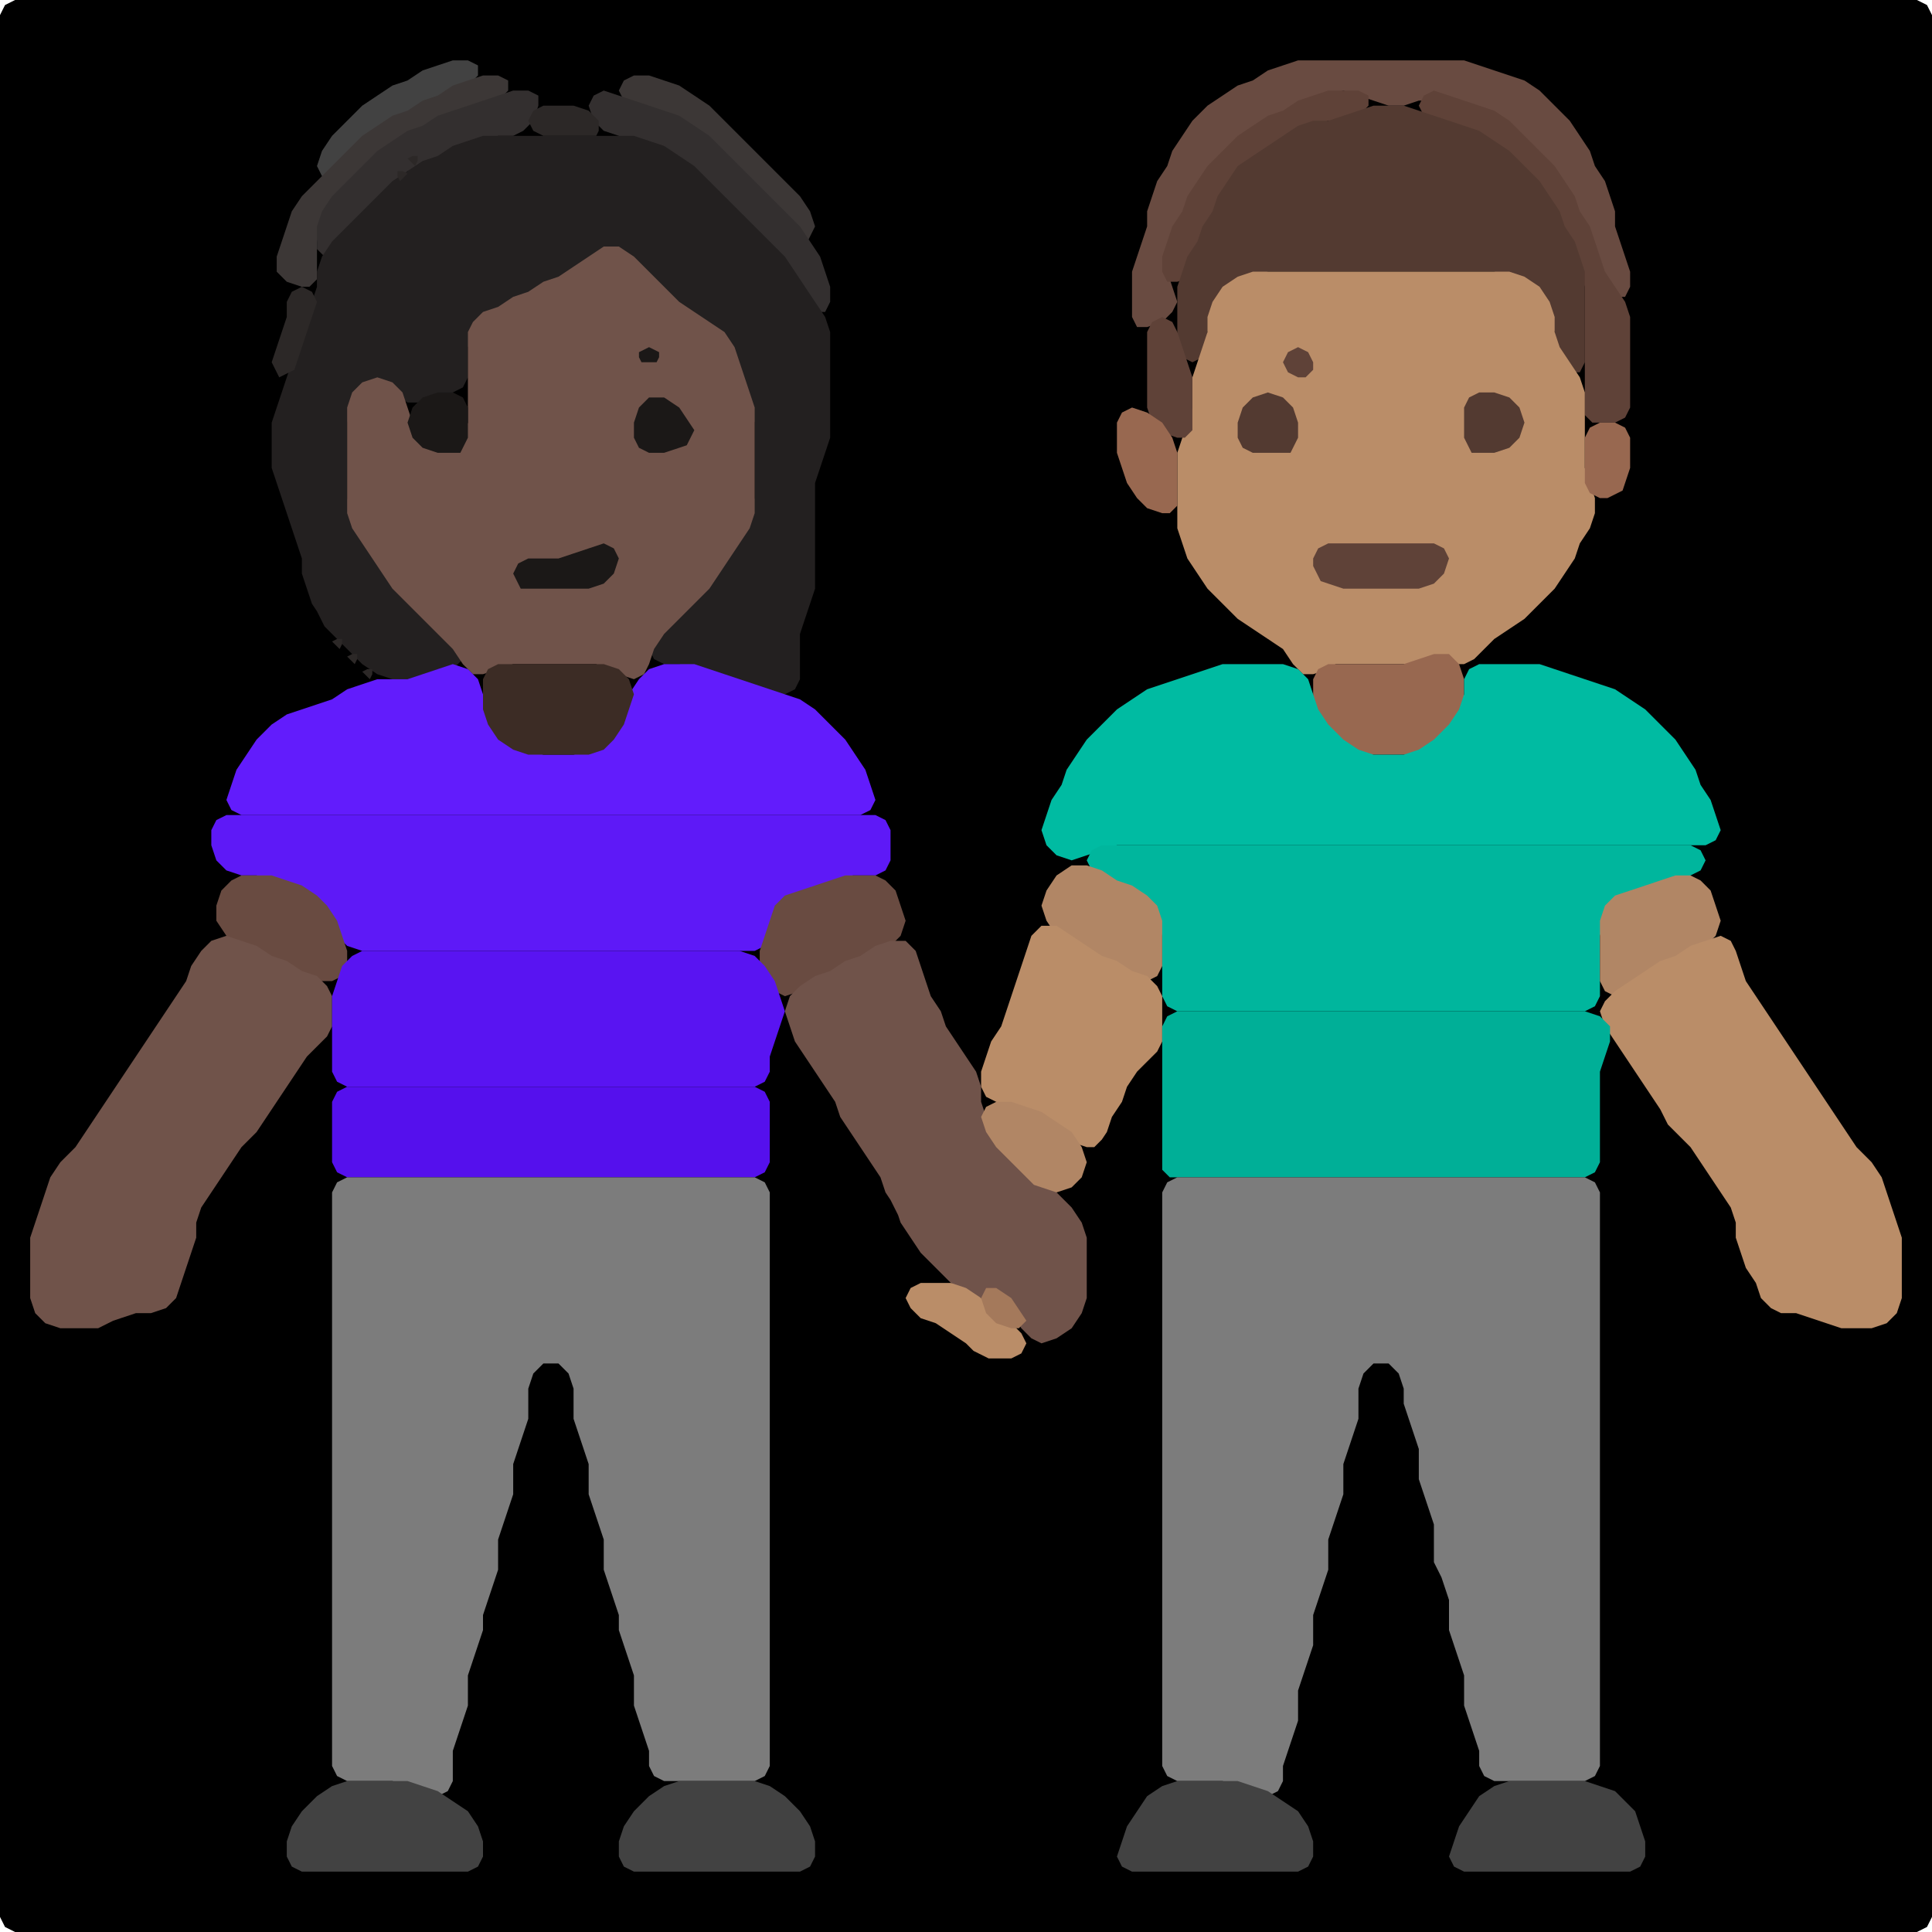 <?xml version="1.0" encoding="UTF-8" standalone="no"?>
<!DOCTYPE svg PUBLIC "-//W3C//DTD SVG 1.1//EN"
"http://www.w3.org/Graphics/SVG/1.1/DTD/svg11.dtd">
<svg width="128" height="128" xmlns="http://www.w3.org/2000/svg" version="1.1">
<path d="M 106.5 128.0 L 107.0 128.0 L 108.0 128.0 L 109.0 128.0 L 110.0 128.0 L 111.0 128.0 L 112.0 128.0 L 113.0 128.0 L 114.0 128.0 L 115.0 128.0 L 116.0 128.0 L 117.0 128.0 L 118.0 128.0 L 119.0 128.0 L 120.0 128.0 L 121.0 128.0 L 122.0 128.0 L 123.0 128.0 L 124.0 128.0 L 125.0 128.0 L 126.0 128.0 L 127.0 128.0 L 127.667 127.667 L 128.0 127.0 L 128.0 126.0 L 128.0 125.0 L 128.0 124.0 L 128.0 123.0 L 128.0 122.0 L 128.0 121.0 L 128.0 120.0 L 128.0 119.0 L 128.0 118.0 L 128.0 117.0 L 128.0 116.0 L 128.0 115.0 L 128.0 114.0 L 128.0 113.0 L 128.0 112.0 L 128.0 111.0 L 128.0 110.0 L 128.0 109.0 L 128.0 108.0 L 128.0 107.0 L 128.0 106.0 L 128.0 105.0 L 128.0 104.0 L 128.0 103.0 L 128.0 102.0 L 128.0 101.0 L 128.0 100.0 L 128.0 99.0 L 128.0 98.0 L 128.0 97.0 L 128.0 96.0 L 128.0 95.0 L 128.0 94.0 L 128.0 93.0 L 128.0 92.0 L 128.0 91.0 L 128.0 90.0 L 128.0 89.0 L 128.0 88.0 L 128.0 87.0 L 128.0 86.0 L 128.0 85.0 L 128.0 84.0 L 128.0 83.0 L 128.0 82.0 L 128.0 81.0 L 128.0 80.0 L 128.0 79.0 L 128.0 78.0 L 128.0 77.0 L 128.0 76.0 L 128.0 75.0 L 128.0 74.0 L 128.0 73.0 L 128.0 72.0 L 128.0 71.0 L 128.0 70.0 L 128.0 69.0 L 128.0 68.0 L 128.0 67.0 L 128.0 66.0 L 128.0 65.0 L 128.0 64.0 L 128.0 63.0 L 128.0 62.0 L 128.0 61.0 L 128.0 60.0 L 128.0 59.0 L 128.0 58.0 L 128.0 57.0 L 128.0 56.0 L 128.0 55.0 L 128.0 54.0 L 128.0 53.0 L 128.0 52.0 L 128.0 51.0 L 128.0 50.0 L 128.0 49.0 L 128.0 48.0 L 128.0 47.0 L 128.0 46.0 L 128.0 45.0 L 128.0 44.0 L 128.0 43.0 L 128.0 42.0 L 128.0 41.0 L 128.0 40.0 L 128.0 39.0 L 128.0 38.0 L 128.0 37.0 L 128.0 36.0 L 128.0 35.0 L 128.0 34.0 L 128.0 33.0 L 128.0 32.0 L 128.0 31.0 L 128.0 30.0 L 128.0 29.0 L 128.0 28.0 L 128.0 27.0 L 128.0 26.0 L 128.0 25.0 L 128.0 24.0 L 128.0 23.0 L 128.0 22.0 L 128.0 21.0 L 128.0 20.0 L 128.0 19.0 L 128.0 18.0 L 128.0 17.0 L 128.0 16.0 L 128.0 15.0 L 128.0 14.0 L 128.0 13.0 L 128.0 12.0 L 128.0 11.0 L 128.0 10.0 L 128.0 9.0 L 128.0 8.0 L 128.0 7.0 L 128.0 6.0 L 128.0 5.0 L 128.0 4.0 L 128.0 3.0 L 128.0 2.0 L 128.0 1.0 L 127.667 0.333 L 127.0 0.0 L 126.0 0.0 L 125.0 0.0 L 124.0 0.0 L 123.0 0.0 L 122.0 0.0 L 121.0 0.0 L 120.0 0.0 L 119.0 0.0 L 118.0 0.0 L 117.0 0.0 L 116.0 0.0 L 115.0 0.0 L 114.0 0.0 L 113.0 0.0 L 112.0 0.0 L 111.0 0.0 L 110.0 0.0 L 109.0 0.0 L 108.0 0.0 L 107.0 0.0 L 106.0 0.0 L 105.0 0.0 L 104.0 0.0 L 103.0 0.0 L 102.0 0.0 L 101.0 0.0 L 100.0 0.0 L 99.0 0.0 L 98.0 0.0 L 97.0 0.0 L 96.0 0.0 L 95.0 0.0 L 94.0 0.0 L 93.0 0.0 L 92.0 0.0 L 91.0 0.0 L 90.0 0.0 L 89.0 0.0 L 88.0 0.0 L 87.0 0.0 L 86.0 0.0 L 85.0 0.0 L 84.0 0.0 L 83.0 0.0 L 82.0 0.0 L 81.0 0.0 L 80.0 0.0 L 79.0 0.0 L 78.0 0.0 L 77.0 0.0 L 76.0 0.0 L 75.0 0.0 L 74.0 0.0 L 73.0 0.0 L 72.0 0.0 L 71.0 0.0 L 70.0 0.0 L 69.0 0.0 L 68.0 0.0 L 67.0 0.0 L 66.0 0.0 L 65.0 0.0 L 64.0 0.0 L 63.0 0.0 L 62.0 0.0 L 61.0 0.0 L 60.0 0.0 L 59.0 0.0 L 58.0 0.0 L 57.0 0.0 L 56.0 0.0 L 55.0 0.0 L 54.0 0.0 L 53.0 0.0 L 52.0 0.0 L 51.0 0.0 L 50.0 0.0 L 49.0 0.0 L 48.0 0.0 L 47.0 0.0 L 46.0 0.0 L 45.0 0.0 L 44.0 0.0 L 43.0 0.0 L 42.0 0.0 L 41.0 0.0 L 40.0 0.0 L 39.0 0.0 L 38.0 0.0 L 37.0 0.0 L 36.0 0.0 L 35.0 0.0 L 34.0 0.0 L 33.0 0.0 L 32.0 0.0 L 31.0 0.0 L 30.0 0.0 L 29.0 0.0 L 28.0 0.0 L 27.0 0.0 L 26.0 0.0 L 25.0 0.0 L 24.0 0.0 L 23.0 0.0 L 22.0 0.0 L 21.0 0.0 L 20.0 0.0 L 19.0 0.0 L 18.0 0.0 L 17.0 0.0 L 16.0 0.0 L 15.0 0.0 L 14.0 0.0 L 13.0 0.0 L 12.0 0.0 L 11.0 0.0 L 10.0 0.0 L 9.0 0.0 L 8.0 0.0 L 7.0 0.0 L 6.0 0.0 L 5.0 0.0 L 4.0 0.0 L 3.0 0.0 L 2.0 0.0 L 1.0 0.0 L 0.333 0.333 L 0.0 1.0 L 0.0 2.0 L 0.0 3.0 L 0.0 4.0 L 0.0 5.0 L 0.0 6.0 L 0.0 7.0 L 0.0 8.0 L 0.0 9.0 L 0.0 10.0 L 0.0 11.0 L 0.0 12.0 L 0.0 13.0 L 0.0 14.0 L 0.0 15.0 L 0.0 16.0 L 0.0 17.0 L 0.0 18.0 L 0.0 19.0 L 0.0 20.0 L 0.0 21.0 L 0.0 22.0 L 0.0 23.0 L 0.0 24.0 L 0.0 25.0 L 0.0 26.0 L 0.0 27.0 L 0.0 28.0 L 0.0 29.0 L 0.0 30.0 L 0.0 31.0 L 0.0 32.0 L 0.0 33.0 L 0.0 34.0 L 0.0 35.0 L 0.0 36.0 L 0.0 37.0 L 0.0 38.0 L 0.0 39.0 L 0.0 40.0 L 0.0 41.0 L 0.0 42.0 L 0.0 43.0 L 0.0 44.0 L 0.0 45.0 L 0.0 46.0 L 0.0 47.0 L 0.0 48.0 L 0.0 49.0 L 0.0 50.0 L 0.0 51.0 L 0.0 52.0 L 0.0 53.0 L 0.0 54.0 L 0.0 55.0 L 0.0 56.0 L 0.0 57.0 L 0.0 58.0 L 0.0 59.0 L 0.0 60.0 L 0.0 61.0 L 0.0 62.0 L 0.0 63.0 L 0.0 64.0 L 0.0 65.0 L 0.0 66.0 L 0.0 67.0 L 0.0 68.0 L 0.0 69.0 L 0.0 70.0 L 0.0 71.0 L 0.0 72.0 L 0.0 73.0 L 0.0 74.0 L 0.0 75.0 L 0.0 76.0 L 0.0 77.0 L 0.0 78.0 L 0.0 79.0 L 0.0 80.0 L 0.0 81.0 L 0.0 82.0 L 0.0 83.0 L 0.0 84.0 L 0.0 85.0 L 0.0 86.0 L 0.0 87.0 L 0.0 88.0 L 0.0 89.0 L 0.0 90.0 L 0.0 91.0 L 0.0 92.0 L 0.0 93.0 L 0.0 94.0 L 0.0 95.0 L 0.0 96.0 L 0.0 97.0 L 0.0 98.0 L 0.0 99.0 L 0.0 100.0 L 0.0 101.0 L 0.0 102.0 L 0.0 103.0 L 0.0 104.0 L 0.0 105.0 L 0.0 106.0 L 0.0 107.0 L 0.0 108.0 L 0.0 109.0 L 0.0 110.0 L 0.0 111.0 L 0.0 112.0 L 0.0 113.0 L 0.0 114.0 L 0.0 115.0 L 0.0 116.0 L 0.0 117.0 L 0.0 118.0 L 0.0 119.0 L 0.0 120.0 L 0.0 121.0 L 0.0 122.0 L 0.0 123.0 L 0.0 124.0 L 0.0 125.0 L 0.0 126.0 L 0.0 127.0 L 0.333 127.667 L 1.0 128.0 L 2.0 128.0 L 3.0 128.0 L 4.0 128.0 L 5.0 128.0 L 6.0 128.0 L 7.0 128.0 L 8.0 128.0 L 9.0 128.0 L 10.0 128.0 L 11.0 128.0 L 12.0 128.0 L 13.0 128.0 L 14.0 128.0 L 15.0 128.0 L 16.0 128.0 L 17.0 128.0 L 18.0 128.0 L 19.0 128.0 L 20.0 128.0 L 21.0 128.0 L 22.0 128.0 L 23.0 128.0 L 24.0 128.0 L 25.0 128.0 L 26.0 128.0 L 27.0 128.0 L 28.0 128.0 L 29.0 128.0 L 30.0 128.0 L 31.0 128.0 L 32.0 128.0 L 33.0 128.0 L 34.0 128.0 L 35.0 128.0 L 36.0 128.0 L 37.0 128.0 L 38.0 128.0 L 39.0 128.0 L 40.0 128.0 L 41.0 128.0 L 42.0 128.0 L 43.0 128.0 L 44.0 128.0 L 45.0 128.0 L 46.0 128.0 L 47.0 128.0 L 48.0 128.0 L 49.0 128.0 L 50.0 128.0 L 51.0 128.0 L 52.0 128.0 L 53.0 128.0 L 54.0 128.0 L 55.0 128.0 L 56.0 128.0 L 57.0 128.0 L 58.0 128.0 L 59.0 128.0 L 60.0 128.0 L 61.0 128.0 L 62.0 128.0 L 63.0 128.0 L 64.0 128.0 L 65.0 128.0 L 66.0 128.0 L 67.0 128.0 L 68.0 128.0 L 69.0 128.0 L 70.0 128.0 L 71.0 128.0 L 72.0 128.0 L 73.0 128.0 L 74.0 128.0 L 75.0 128.0 L 76.0 128.0 L 77.0 128.0 L 78.0 128.0 L 79.0 128.0 L 80.0 128.0 L 81.0 128.0 L 82.0 128.0 L 83.0 128.0 L 84.0 128.0 L 85.0 128.0 L 86.0 128.0 L 87.0 128.0 L 88.0 128.0 L 89.0 128.0 L 90.0 128.0 L 91.0 128.0 L 92.0 128.0 L 93.0 128.0 L 94.0 128.0 L 95.0 128.0 L 96.0 128.0 L 97.0 128.0 L 98.0 128.0 L 99.0 128.0 L 100.0 128.0 L 101.0 128.0 L 102.0 128.0 L 103.0 128.0 L 104.0 128.0 L 105.0 128.0 L 105.5 128.0 Z" stroke="none" fill="rgb(0,0,0)" />
<path d="M 26.5 8.0 L 27.0 7.667 L 28.0 7.333 L 29.0 6.667 L 30.0 6.333 L 31.0 5.667 L 31.667 5.0 L 31.667 4.333 L 31.0 4.0 L 30.0 4.0 L 29.0 4.333 L 28.0 4.667 L 27.0 5.333 L 26.0 5.667 L 25.0 6.333 L 24.0 7.0 L 23.0 8.0 L 22.0 9.0 L 21.333 10.0 L 21.0 11.0 L 21.333 11.667 L 22.0 11.667 L 23.0 11.0 L 24.0 10.0 L 25.0 9.0 L 25.5 8.5 Z" stroke="none" fill="rgb(66,66,66)" />
<path d="M 82.5 9.5 L 83.0 9.0 L 84.0 8.333 L 85.0 7.667 L 86.0 7.333 L 87.0 6.667 L 88.0 6.333 L 89.0 6.0 L 90.0 6.333 L 91.0 6.667 L 92.0 7.0 L 93.0 7.0 L 94.0 6.667 L 95.0 6.667 L 96.0 6.667 L 97.0 7.0 L 98.0 7.333 L 99.0 8.0 L 100.0 9.0 L 101.0 10.0 L 102.0 11.0 L 103.0 12.0 L 103.667 13.0 L 104.333 14.0 L 104.667 15.0 L 105.333 16.0 L 105.667 17.0 L 106.0 18.0 L 106.333 19.0 L 107.0 19.667 L 107.667 19.667 L 108.0 19.0 L 108.0 18.0 L 107.667 17.0 L 107.333 16.0 L 107.0 15.0 L 107.0 14.0 L 106.667 13.0 L 106.333 12.0 L 105.667 11.0 L 105.333 10.0 L 104.667 9.0 L 104.0 8.0 L 103.0 7.0 L 102.0 6.0 L 101.0 5.333 L 100.0 5.0 L 99.0 4.667 L 98.0 4.333 L 97.0 4.0 L 96.0 4.0 L 95.0 4.0 L 94.0 4.0 L 93.0 4.0 L 92.0 4.0 L 91.0 4.0 L 90.0 4.0 L 89.0 4.0 L 88.0 4.0 L 87.0 4.0 L 86.0 4.0 L 85.0 4.333 L 84.0 4.667 L 83.0 5.333 L 82.0 5.667 L 81.0 6.333 L 80.0 7.0 L 79.0 8.0 L 78.333 9.0 L 77.667 10.0 L 77.333 11.0 L 76.667 12.0 L 76.333 13.0 L 76.0 14.0 L 76.0 15.0 L 75.667 16.0 L 75.333 17.0 L 75.0 18.0 L 75.0 19.0 L 75.0 20.0 L 75.0 21.0 L 75.333 21.667 L 76.0 21.667 L 77.0 21.333 L 77.667 20.667 L 78.0 20.0 L 77.667 19.0 L 77.333 18.0 L 77.333 17.0 L 77.667 16.0 L 78.333 15.0 L 78.667 14.0 L 79.333 13.0 L 80.0 12.0 L 81.0 11.0 L 81.5 10.5 Z" stroke="none" fill="rgb(105,75,65)" />
<path d="M 21.0 18.5 L 21.0 18.0 L 21.0 17.0 L 21.0 16.0 L 21.333 15.0 L 22.0 14.0 L 23.0 13.0 L 24.0 12.0 L 25.0 11.0 L 26.0 10.0 L 27.0 9.333 L 28.0 8.667 L 29.0 8.333 L 30.0 7.667 L 31.0 7.333 L 32.0 7.0 L 33.0 6.667 L 33.667 6.0 L 33.667 5.333 L 33.0 5.0 L 32.0 5.0 L 31.0 5.333 L 30.0 5.667 L 29.0 6.333 L 28.0 6.667 L 27.0 7.333 L 26.0 7.667 L 25.0 8.333 L 24.0 9.0 L 23.0 10.0 L 22.0 11.0 L 21.0 12.0 L 20.0 13.0 L 19.333 14.0 L 19.0 15.0 L 18.667 16.0 L 18.333 17.0 L 18.333 18.0 L 19.0 18.667 L 20.0 19.0 L 20.5 19.0 Z" stroke="none" fill="rgb(60,55,54)" />
<path d="M 53.5 16.0 L 53.667 15.667 L 54.0 15.0 L 53.667 14.0 L 53.0 13.0 L 52.0 12.0 L 51.0 11.0 L 50.0 10.0 L 49.0 9.0 L 48.0 8.0 L 47.0 7.0 L 46.0 6.333 L 45.0 5.667 L 44.0 5.333 L 43.0 5.0 L 42.0 5.0 L 41.333 5.333 L 41.0 6.0 L 41.333 6.667 L 42.0 7.0 L 43.0 7.333 L 44.0 7.667 L 45.0 8.333 L 46.0 9.0 L 47.0 10.0 L 48.0 11.0 L 49.0 12.0 L 50.0 13.0 L 51.0 14.0 L 52.0 15.0 L 52.5 15.5 Z" stroke="none" fill="rgb(60,55,54)" />
<path d="M 21.5 17.0 L 22.0 16.667 L 23.0 16.0 L 24.0 15.0 L 25.0 14.0 L 25.667 13.0 L 26.333 12.0 L 27.0 11.333 L 28.0 11.0 L 29.0 10.667 L 30.0 10.333 L 31.0 9.667 L 32.0 9.333 L 33.0 9.0 L 34.0 9.0 L 34.667 8.667 L 35.333 8.0 L 35.667 7.0 L 35.667 6.333 L 35.0 6.0 L 34.0 6.0 L 33.0 6.333 L 32.0 6.667 L 31.0 7.0 L 30.0 7.333 L 29.0 7.667 L 28.0 8.333 L 27.0 8.667 L 26.0 9.333 L 25.0 10.0 L 24.0 11.0 L 23.0 12.0 L 22.0 13.0 L 21.333 14.0 L 21.0 15.0 L 21.0 16.0 L 21.0 16.5 Z" stroke="none" fill="rgb(51,47,47)" />
<path d="M 46.5 12.5 L 47.0 13.0 L 48.0 14.0 L 49.0 15.0 L 50.0 16.0 L 51.0 17.0 L 52.0 18.0 L 52.667 19.0 L 53.333 20.0 L 54.0 20.667 L 54.667 20.667 L 55.0 20.0 L 55.0 19.0 L 54.667 18.0 L 54.333 17.0 L 53.667 16.0 L 53.0 15.0 L 52.0 14.0 L 51.0 13.0 L 50.0 12.0 L 49.0 11.0 L 48.0 10.0 L 47.0 9.0 L 46.0 8.333 L 45.0 7.667 L 44.0 7.333 L 43.0 7.0 L 42.0 6.667 L 41.0 6.333 L 40.0 6.0 L 39.333 6.333 L 39.0 7.0 L 39.333 8.0 L 40.0 8.667 L 41.0 9.0 L 42.0 9.333 L 43.0 9.667 L 44.0 10.333 L 45.0 11.0 L 45.5 11.5 Z" stroke="none" fill="rgb(51,47,47)" />
<path d="M 79.0 17.5 L 79.333 17.0 L 79.667 16.0 L 80.333 15.0 L 80.667 14.0 L 81.333 13.0 L 82.0 12.0 L 83.0 11.0 L 84.0 10.333 L 85.0 9.667 L 86.0 9.0 L 87.0 8.333 L 88.0 8.0 L 89.0 8.0 L 90.0 7.667 L 90.667 7.0 L 90.667 6.333 L 90.0 6.0 L 89.0 6.0 L 88.0 6.0 L 87.0 6.333 L 86.0 6.667 L 85.0 7.333 L 84.0 7.667 L 83.0 8.333 L 82.0 9.0 L 81.0 10.0 L 80.0 11.0 L 79.333 12.0 L 78.667 13.0 L 78.333 14.0 L 77.667 15.0 L 77.333 16.0 L 77.0 17.0 L 77.0 18.0 L 77.333 18.667 L 78.0 18.667 L 78.5 18.5 Z" stroke="none" fill="rgb(95,66,56)" />
<path d="M 105.5 28.0 L 106.0 28.0 L 107.0 28.0 L 107.667 27.667 L 108.0 27.0 L 108.0 26.0 L 108.0 25.0 L 108.0 24.0 L 108.0 23.0 L 108.0 22.0 L 108.0 21.0 L 107.667 20.0 L 107.0 19.0 L 106.333 18.0 L 106.0 17.0 L 105.667 16.0 L 105.333 15.0 L 104.667 14.0 L 104.333 13.0 L 103.667 12.0 L 103.0 11.0 L 102.0 10.0 L 101.0 9.0 L 100.0 8.0 L 99.0 7.333 L 98.0 7.0 L 97.0 6.667 L 96.0 6.333 L 95.0 6.0 L 94.333 6.333 L 94.0 7.0 L 94.333 7.667 L 95.0 8.0 L 96.0 8.333 L 97.0 8.667 L 98.0 9.333 L 99.0 10.0 L 100.0 11.0 L 101.0 12.0 L 102.0 13.0 L 102.667 14.0 L 103.333 15.0 L 103.667 16.0 L 104.333 17.0 L 104.667 18.0 L 105.0 19.0 L 105.0 20.0 L 105.0 21.0 L 105.0 22.0 L 105.0 23.0 L 105.0 24.0 L 105.0 25.0 L 105.0 26.0 L 105.0 27.0 L 105.0 27.5 Z" stroke="none" fill="rgb(95,66,56)" />
<path d="M 39.5 9.0 L 39.667 8.667 L 39.667 8.0 L 39.0 7.333 L 38.0 7.0 L 37.0 7.0 L 36.0 7.0 L 35.333 7.333 L 35.0 8.0 L 35.333 8.667 L 36.0 9.0 L 37.0 9.0 L 38.0 9.0 L 38.5 9.0 Z" stroke="none" fill="rgb(44,40,39)" />
<path d="M 88.5 18.0 L 89.0 18.0 L 90.0 18.0 L 91.0 18.0 L 92.0 18.0 L 93.0 18.0 L 94.0 18.0 L 95.0 18.0 L 96.0 18.0 L 97.0 18.0 L 98.0 18.0 L 99.0 18.0 L 100.0 18.333 L 101.0 19.0 L 102.0 20.0 L 102.667 21.0 L 103.0 22.0 L 103.0 23.0 L 103.333 24.0 L 104.0 24.667 L 104.667 24.667 L 105.0 24.0 L 105.0 23.0 L 105.0 22.0 L 105.0 21.0 L 105.0 20.0 L 105.0 19.0 L 105.0 18.0 L 104.667 17.0 L 104.333 16.0 L 103.667 15.0 L 103.333 14.0 L 102.667 13.0 L 102.0 12.0 L 101.0 11.0 L 100.0 10.0 L 99.0 9.333 L 98.0 8.667 L 97.0 8.333 L 96.0 8.0 L 95.0 7.667 L 94.0 7.333 L 93.0 7.0 L 92.0 7.0 L 91.0 7.0 L 90.0 7.333 L 89.0 7.667 L 88.0 8.0 L 87.0 8.0 L 86.0 8.333 L 85.0 9.0 L 84.0 9.667 L 83.0 10.333 L 82.0 11.0 L 81.333 12.0 L 80.667 13.0 L 80.333 14.0 L 79.667 15.0 L 79.333 16.0 L 78.667 17.0 L 78.333 18.0 L 78.0 19.0 L 78.0 20.0 L 78.0 21.0 L 78.0 22.0 L 78.0 23.0 L 78.333 23.667 L 79.0 24.0 L 79.667 23.667 L 80.0 23.0 L 80.0 22.0 L 80.333 21.0 L 81.0 20.0 L 82.0 19.0 L 83.0 18.333 L 84.0 18.0 L 85.0 18.0 L 86.0 18.0 L 87.0 18.0 L 87.5 18.0 Z" stroke="none" fill="rgb(83,58,49)" />
<path d="M 21.5 41.5 L 22.0 42.0 L 23.0 43.0 L 24.0 44.0 L 25.0 44.667 L 26.0 45.0 L 27.0 45.0 L 28.0 45.0 L 29.0 44.667 L 30.0 44.333 L 30.667 43.667 L 30.667 43.0 L 30.0 42.0 L 29.0 41.0 L 28.0 40.0 L 27.0 39.0 L 26.0 38.0 L 25.333 37.0 L 24.667 36.0 L 24.0 35.0 L 23.333 34.0 L 23.0 33.0 L 23.0 32.0 L 23.0 31.0 L 23.0 30.0 L 23.0 29.0 L 23.0 28.0 L 23.333 27.0 L 24.0 26.0 L 25.0 25.667 L 26.0 26.0 L 27.0 26.667 L 28.0 26.667 L 29.0 26.333 L 30.0 26.0 L 30.667 25.667 L 31.0 25.0 L 31.0 24.0 L 31.0 23.0 L 31.333 22.0 L 32.0 21.333 L 33.0 20.667 L 34.0 20.333 L 35.0 19.667 L 36.0 19.333 L 37.0 18.667 L 38.0 18.333 L 39.0 17.667 L 40.0 17.333 L 41.0 17.333 L 42.0 18.0 L 43.0 19.0 L 44.0 20.0 L 45.0 20.667 L 46.0 21.333 L 47.0 22.0 L 48.0 23.0 L 48.667 24.0 L 49.0 25.0 L 49.333 26.0 L 49.667 27.0 L 50.0 28.0 L 50.0 29.0 L 50.0 30.0 L 50.0 31.0 L 50.0 32.0 L 50.0 33.0 L 49.667 34.0 L 49.0 35.0 L 48.333 36.0 L 47.667 37.0 L 47.0 38.0 L 46.0 39.0 L 45.0 40.0 L 44.0 41.0 L 43.333 42.0 L 43.0 43.0 L 43.333 43.667 L 44.0 44.0 L 45.0 44.0 L 46.0 44.333 L 47.0 44.667 L 48.0 45.0 L 49.0 45.333 L 50.0 45.667 L 51.0 46.0 L 52.0 46.0 L 52.667 45.667 L 53.0 45.0 L 53.0 44.0 L 53.0 43.0 L 53.0 42.0 L 53.333 41.0 L 53.667 40.0 L 54.0 39.0 L 54.0 38.0 L 54.0 37.0 L 54.0 36.0 L 54.0 35.0 L 54.0 34.0 L 54.0 33.0 L 54.0 32.0 L 54.333 31.0 L 54.667 30.0 L 55.0 29.0 L 55.0 28.0 L 55.0 27.0 L 55.0 26.0 L 55.0 25.0 L 55.0 24.0 L 55.0 23.0 L 55.0 22.0 L 54.667 21.0 L 54.0 20.0 L 53.333 19.0 L 52.667 18.0 L 52.0 17.0 L 51.0 16.0 L 50.0 15.0 L 49.0 14.0 L 48.0 13.0 L 47.0 12.0 L 46.0 11.0 L 45.0 10.333 L 44.0 9.667 L 43.0 9.333 L 42.0 9.0 L 41.0 9.0 L 40.0 9.0 L 39.0 9.0 L 38.0 9.0 L 37.0 9.0 L 36.0 9.0 L 35.0 9.0 L 34.0 9.0 L 33.0 9.0 L 32.0 9.0 L 31.0 9.333 L 30.0 9.667 L 29.0 10.333 L 28.0 10.667 L 27.0 11.333 L 26.0 12.0 L 25.0 13.0 L 24.0 14.0 L 23.0 15.0 L 22.0 16.0 L 21.333 17.0 L 21.0 18.0 L 21.0 19.0 L 20.667 20.0 L 20.333 21.0 L 20.0 22.0 L 19.667 23.0 L 19.333 24.0 L 19.0 25.0 L 18.667 26.0 L 18.333 27.0 L 18.0 28.0 L 18.0 29.0 L 18.0 30.0 L 18.0 31.0 L 18.333 32.0 L 18.667 33.0 L 19.0 34.0 L 19.333 35.0 L 19.667 36.0 L 20.0 37.0 L 20.0 38.0 L 20.333 39.0 L 20.667 40.0 L 21.0 40.5 Z" stroke="none" fill="rgb(35,32,32)" />
<path d="M 27.5 11.0 L 27.667 10.667 L 27.667 10.333 L 27.333 10.333 L 27.0 10.5 Z" stroke="none" fill="rgb(44,40,39)" />
<path d="M 27.0 11.5 L 26.667 11.333 L 26.333 11.333 L 26.333 11.667 L 26.5 12.0 Z" stroke="none" fill="rgb(44,40,39)" />
<path d="M 39.5 44.0 L 40.0 44.333 L 41.0 44.667 L 42.0 45.0 L 42.667 44.667 L 43.0 44.0 L 43.333 43.0 L 44.0 42.0 L 45.0 41.0 L 46.0 40.0 L 47.0 39.0 L 47.667 38.0 L 48.333 37.0 L 49.0 36.0 L 49.667 35.0 L 50.0 34.0 L 50.0 33.0 L 50.0 32.0 L 50.0 31.0 L 50.0 30.0 L 50.0 29.0 L 50.0 28.0 L 50.0 27.0 L 49.667 26.0 L 49.333 25.0 L 49.0 24.0 L 48.667 23.0 L 48.0 22.0 L 47.0 21.333 L 46.0 20.667 L 45.0 20.0 L 44.0 19.0 L 43.0 18.0 L 42.0 17.0 L 41.0 16.333 L 40.0 16.333 L 39.0 17.0 L 38.0 17.667 L 37.0 18.333 L 36.0 18.667 L 35.0 19.333 L 34.0 19.667 L 33.0 20.333 L 32.0 20.667 L 31.333 21.333 L 31.0 22.0 L 31.0 23.0 L 31.0 24.0 L 31.0 25.0 L 31.0 26.0 L 31.0 27.0 L 31.0 28.0 L 30.667 29.0 L 30.0 29.667 L 29.0 29.667 L 28.0 29.0 L 27.333 28.0 L 27.0 27.0 L 26.667 26.0 L 26.0 25.333 L 25.0 25.0 L 24.0 25.333 L 23.333 26.0 L 23.0 27.0 L 23.0 28.0 L 23.0 29.0 L 23.0 30.0 L 23.0 31.0 L 23.0 32.0 L 23.0 33.0 L 23.0 34.0 L 23.333 35.0 L 24.0 36.0 L 24.667 37.0 L 25.333 38.0 L 26.0 39.0 L 27.0 40.0 L 28.0 41.0 L 29.0 42.0 L 30.0 43.0 L 30.667 44.0 L 31.333 44.667 L 32.0 44.667 L 33.0 44.333 L 34.0 44.0 L 35.0 44.0 L 36.0 44.0 L 37.0 44.0 L 38.0 44.0 L 38.5 44.0 Z" stroke="none" fill="rgb(112,83,74)" />
<path d="M 88.5 44.0 L 89.0 44.0 L 90.0 44.0 L 91.0 44.0 L 92.0 44.0 L 93.0 44.0 L 94.0 44.0 L 95.0 44.0 L 96.0 44.0 L 97.0 44.0 L 97.667 43.667 L 98.333 43.0 L 99.0 42.333 L 100.0 41.667 L 101.0 41.0 L 102.0 40.0 L 103.0 39.0 L 103.667 38.0 L 104.333 37.0 L 104.667 36.0 L 105.333 35.0 L 105.667 34.0 L 105.667 33.0 L 105.333 32.0 L 105.0 31.0 L 105.0 30.0 L 105.0 29.0 L 105.0 28.0 L 105.0 27.0 L 105.0 26.0 L 104.667 25.0 L 104.0 24.0 L 103.333 23.0 L 103.0 22.0 L 103.0 21.0 L 102.667 20.0 L 102.0 19.0 L 101.0 18.333 L 100.0 18.0 L 99.0 18.0 L 98.0 18.0 L 97.0 18.0 L 96.0 18.0 L 95.0 18.0 L 94.0 18.0 L 93.0 18.0 L 92.0 18.0 L 91.0 18.0 L 90.0 18.0 L 89.0 18.0 L 88.0 18.0 L 87.0 18.0 L 86.0 18.0 L 85.0 18.0 L 84.0 18.0 L 83.0 18.0 L 82.0 18.333 L 81.0 19.0 L 80.333 20.0 L 80.0 21.0 L 80.0 22.0 L 79.667 23.0 L 79.333 24.0 L 79.0 25.0 L 79.0 26.0 L 79.0 27.0 L 78.667 28.0 L 78.333 29.0 L 78.0 30.0 L 78.0 31.0 L 78.0 32.0 L 78.0 33.0 L 78.0 34.0 L 78.0 35.0 L 78.333 36.0 L 78.667 37.0 L 79.333 38.0 L 80.0 39.0 L 81.0 40.0 L 82.0 41.0 L 83.0 41.667 L 84.0 42.333 L 85.0 43.0 L 85.667 44.0 L 86.333 44.667 L 87.0 44.667 L 87.5 44.5 Z" stroke="none" fill="rgb(186,141,104)" />
<path d="M 19.5 24.5 L 19.667 24.0 L 20.0 23.0 L 20.333 22.0 L 20.667 21.0 L 21.0 20.0 L 20.667 19.333 L 20.0 19.0 L 19.333 19.333 L 19.0 20.0 L 19.0 21.0 L 18.667 22.0 L 18.333 23.0 L 18.0 24.0 L 18.333 24.667 L 18.5 25.0 Z" stroke="none" fill="rgb(44,40,39)" />
<path d="M 79.0 28.5 L 79.0 28.0 L 79.0 27.0 L 79.0 26.0 L 79.0 25.0 L 78.667 24.0 L 78.333 23.0 L 78.0 22.0 L 77.667 21.333 L 77.0 21.0 L 76.333 21.333 L 76.0 22.0 L 76.0 23.0 L 76.0 24.0 L 76.0 25.0 L 76.0 26.0 L 76.0 27.0 L 76.333 28.0 L 77.0 28.667 L 78.0 29.0 L 78.5 29.0 Z" stroke="none" fill="rgb(95,66,56)" />
<path d="M 43.5 24.0 L 43.667 23.667 L 43.667 23.333 L 43.0 23.0 L 42.333 23.333 L 42.333 23.667 L 42.5 24.0 Z" stroke="none" fill="rgb(27,24,23)" />
<path d="M 87.0 24.5 L 87.0 24.0 L 86.667 23.333 L 86.0 23.0 L 85.333 23.333 L 85.0 24.0 L 85.333 24.667 L 86.0 25.0 L 86.5 25.0 Z" stroke="none" fill="rgb(95,66,56)" />
<path d="M 30.5 30.0 L 30.667 29.667 L 31.0 29.0 L 31.0 28.0 L 31.0 27.0 L 30.667 26.333 L 30.0 26.0 L 29.0 26.0 L 28.0 26.333 L 27.333 27.0 L 27.0 28.0 L 27.333 29.0 L 28.0 29.667 L 29.0 30.0 L 29.5 30.0 Z" stroke="none" fill="rgb(27,24,23)" />
<path d="M 46.0 28.5 L 45.667 28.0 L 45.0 27.0 L 44.0 26.333 L 43.0 26.333 L 42.333 27.0 L 42.0 28.0 L 42.0 29.0 L 42.333 29.667 L 43.0 30.0 L 44.0 30.0 L 45.0 29.667 L 45.5 29.5 Z" stroke="none" fill="rgb(27,24,23)" />
<path d="M 85.5 30.0 L 85.667 29.667 L 86.0 29.0 L 86.0 28.0 L 85.667 27.0 L 85.0 26.333 L 84.0 26.0 L 83.0 26.333 L 82.333 27.0 L 82.0 28.0 L 82.0 29.0 L 82.333 29.667 L 83.0 30.0 L 84.0 30.0 L 84.5 30.0 Z" stroke="none" fill="rgb(83,58,49)" />
<path d="M 98.5 30.0 L 99.0 30.0 L 100.0 29.667 L 100.667 29.0 L 101.0 28.0 L 100.667 27.0 L 100.0 26.333 L 99.0 26.0 L 98.0 26.0 L 97.333 26.333 L 97.0 27.0 L 97.0 28.0 L 97.0 29.0 L 97.333 29.667 L 97.5 30.0 Z" stroke="none" fill="rgb(83,58,49)" />
<path d="M 78.0 33.5 L 78.0 33.0 L 78.0 32.0 L 78.0 31.0 L 78.0 30.0 L 77.667 29.0 L 77.0 28.0 L 76.0 27.333 L 75.0 27.0 L 74.333 27.333 L 74.0 28.0 L 74.0 29.0 L 74.0 30.0 L 74.333 31.0 L 74.667 32.0 L 75.333 33.0 L 76.0 33.667 L 77.0 34.0 L 77.5 34.0 Z" stroke="none" fill="rgb(152,104,80)" />
<path d="M 107.5 32.5 L 107.667 32.0 L 108.0 31.0 L 108.0 30.0 L 108.0 29.0 L 107.667 28.333 L 107.0 28.0 L 106.0 28.0 L 105.333 28.333 L 105.0 29.0 L 105.0 30.0 L 105.0 31.0 L 105.0 32.0 L 105.333 32.667 L 106.0 33.0 L 106.5 33.0 Z" stroke="none" fill="rgb(152,104,80)" />
<path d="M 35.5 39.0 L 36.0 39.0 L 37.0 39.0 L 38.0 39.0 L 39.0 39.0 L 40.0 38.667 L 40.667 38.0 L 41.0 37.0 L 40.667 36.333 L 40.0 36.0 L 39.0 36.333 L 38.0 36.667 L 37.0 37.0 L 36.0 37.0 L 35.0 37.0 L 34.333 37.333 L 34.0 38.0 L 34.333 38.667 L 34.5 39.0 Z" stroke="none" fill="rgb(27,24,23)" />
<path d="M 87.5 38.5 L 88.0 38.667 L 89.0 39.0 L 90.0 39.0 L 91.0 39.0 L 92.0 39.0 L 93.0 39.0 L 94.0 39.0 L 95.0 38.667 L 95.667 38.0 L 96.0 37.0 L 95.667 36.333 L 95.0 36.0 L 94.0 36.0 L 93.0 36.0 L 92.0 36.0 L 91.0 36.0 L 90.0 36.0 L 89.0 36.0 L 88.0 36.0 L 87.333 36.333 L 87.0 37.0 L 87.0 37.5 Z" stroke="none" fill="rgb(95,66,56)" />
<path d="M 22.5 43.0 L 22.667 42.667 L 22.667 42.333 L 22.333 42.333 L 22.0 42.5 Z" stroke="none" fill="rgb(44,40,39)" />
<path d="M 23.5 44.0 L 23.667 43.667 L 23.667 43.333 L 23.333 43.333 L 23.0 43.5 Z" stroke="none" fill="rgb(44,40,39)" />
<path d="M 91.5 50.0 L 92.0 50.0 L 93.0 50.0 L 94.0 50.0 L 95.0 49.667 L 96.0 49.0 L 96.667 48.0 L 97.0 47.0 L 97.0 46.0 L 97.0 45.0 L 96.667 44.0 L 96.0 43.333 L 95.0 43.333 L 94.0 43.667 L 93.0 44.0 L 92.0 44.0 L 91.0 44.0 L 90.0 44.0 L 89.0 44.0 L 88.0 44.0 L 87.333 44.333 L 87.0 45.0 L 87.0 46.0 L 87.0 47.0 L 87.333 48.0 L 88.0 49.0 L 89.0 49.667 L 90.0 50.0 L 90.5 50.0 Z" stroke="none" fill="rgb(152,104,80)" />
<path d="M 24.5 45.0 L 24.667 44.667 L 24.667 44.333 L 24.333 44.333 L 24.0 44.5 Z" stroke="none" fill="rgb(44,40,39)" />
<path d="M 23.5 54.0 L 24.0 54.0 L 25.0 54.0 L 26.0 54.0 L 27.0 54.0 L 28.0 54.0 L 29.0 54.0 L 30.0 54.0 L 31.0 54.0 L 32.0 54.0 L 33.0 54.0 L 34.0 54.0 L 35.0 54.0 L 36.0 54.0 L 37.0 54.0 L 38.0 54.0 L 39.0 54.0 L 40.0 54.0 L 41.0 54.0 L 42.0 54.0 L 43.0 54.0 L 44.0 54.0 L 45.0 54.0 L 46.0 54.0 L 47.0 54.0 L 48.0 54.0 L 49.0 54.0 L 50.0 54.0 L 51.0 54.0 L 52.0 54.0 L 53.0 54.0 L 54.0 54.0 L 55.0 54.0 L 56.0 54.0 L 57.0 54.0 L 57.667 53.667 L 58.0 53.0 L 57.667 52.0 L 57.333 51.0 L 56.667 50.0 L 56.0 49.0 L 55.0 48.0 L 54.0 47.0 L 53.0 46.333 L 52.0 46.0 L 51.0 45.667 L 50.0 45.333 L 49.0 45.0 L 48.0 44.667 L 47.0 44.333 L 46.0 44.0 L 45.0 44.0 L 44.0 44.0 L 43.0 44.333 L 42.333 45.0 L 41.667 46.0 L 41.333 47.0 L 40.667 48.0 L 40.0 49.0 L 39.0 49.667 L 38.0 50.0 L 37.0 50.0 L 36.0 50.0 L 35.0 49.667 L 34.0 49.0 L 33.0 48.0 L 32.333 47.0 L 32.0 46.0 L 31.667 45.0 L 31.0 44.333 L 30.0 44.0 L 29.0 44.333 L 28.0 44.667 L 27.0 45.0 L 26.0 45.0 L 25.0 45.0 L 24.0 45.333 L 23.0 45.667 L 22.0 46.333 L 21.0 46.667 L 20.0 47.0 L 19.0 47.333 L 18.0 48.0 L 17.0 49.0 L 16.333 50.0 L 15.667 51.0 L 15.333 52.0 L 15.0 53.0 L 15.333 53.667 L 16.0 54.0 L 17.0 54.0 L 18.0 54.0 L 19.0 54.0 L 20.0 54.0 L 21.0 54.0 L 22.0 54.0 L 22.5 54.0 Z" stroke="none" fill="rgb(98,28,252)" />
<path d="M 36.5 50.0 L 37.0 50.0 L 38.0 50.0 L 39.0 50.0 L 40.0 49.667 L 40.667 49.0 L 41.333 48.0 L 41.667 47.0 L 42.0 46.0 L 41.667 45.0 L 41.0 44.333 L 40.0 44.0 L 39.0 44.0 L 38.0 44.0 L 37.0 44.0 L 36.0 44.0 L 35.0 44.0 L 34.0 44.0 L 33.0 44.0 L 32.333 44.333 L 32.0 45.0 L 32.0 46.0 L 32.0 47.0 L 32.333 48.0 L 33.0 49.0 L 34.0 49.667 L 35.0 50.0 L 35.5 50.0 Z" stroke="none" fill="rgb(60,44,37)" />
<path d="M 105.5 56.0 L 106.0 56.0 L 107.0 56.0 L 108.0 56.0 L 109.0 56.0 L 110.0 56.0 L 111.0 56.0 L 112.0 56.0 L 113.0 56.0 L 113.667 55.667 L 114.0 55.0 L 113.667 54.0 L 113.333 53.0 L 112.667 52.0 L 112.333 51.0 L 111.667 50.0 L 111.0 49.0 L 110.0 48.0 L 109.0 47.0 L 108.0 46.333 L 107.0 45.667 L 106.0 45.333 L 105.0 45.0 L 104.0 44.667 L 103.0 44.333 L 102.0 44.0 L 101.0 44.0 L 100.0 44.0 L 99.0 44.0 L 98.0 44.0 L 97.333 44.333 L 97.0 45.0 L 97.0 46.0 L 96.667 47.0 L 96.0 48.0 L 95.0 49.0 L 94.0 49.667 L 93.0 50.0 L 92.0 50.0 L 91.0 50.0 L 90.0 49.667 L 89.0 49.0 L 88.0 48.0 L 87.333 47.0 L 87.0 46.0 L 86.667 45.0 L 86.0 44.333 L 85.0 44.0 L 84.0 44.0 L 83.0 44.0 L 82.0 44.0 L 81.0 44.0 L 80.0 44.333 L 79.0 44.667 L 78.0 45.0 L 77.0 45.333 L 76.0 45.667 L 75.0 46.333 L 74.0 47.0 L 73.0 48.0 L 72.0 49.0 L 71.333 50.0 L 70.667 51.0 L 70.333 52.0 L 69.667 53.0 L 69.333 54.0 L 69.0 55.0 L 69.333 56.0 L 70.0 56.667 L 71.0 57.0 L 72.0 56.667 L 73.0 56.333 L 74.0 56.0 L 75.0 56.0 L 76.0 56.0 L 77.0 56.0 L 78.0 56.0 L 79.0 56.0 L 80.0 56.0 L 81.0 56.0 L 82.0 56.0 L 83.0 56.0 L 84.0 56.0 L 85.0 56.0 L 86.0 56.0 L 87.0 56.0 L 88.0 56.0 L 89.0 56.0 L 90.0 56.0 L 91.0 56.0 L 92.0 56.0 L 93.0 56.0 L 94.0 56.0 L 95.0 56.0 L 96.0 56.0 L 97.0 56.0 L 98.0 56.0 L 99.0 56.0 L 100.0 56.0 L 101.0 56.0 L 102.0 56.0 L 103.0 56.0 L 104.0 56.0 L 104.5 56.0 Z" stroke="none" fill="rgb(0,187,162)" />
<path d="M 57.5 58.0 L 58.0 58.0 L 58.667 57.667 L 59.0 57.0 L 59.0 56.0 L 59.0 55.0 L 58.667 54.333 L 58.0 54.0 L 57.0 54.0 L 56.0 54.0 L 55.0 54.0 L 54.0 54.0 L 53.0 54.0 L 52.0 54.0 L 51.0 54.0 L 50.0 54.0 L 49.0 54.0 L 48.0 54.0 L 47.0 54.0 L 46.0 54.0 L 45.0 54.0 L 44.0 54.0 L 43.0 54.0 L 42.0 54.0 L 41.0 54.0 L 40.0 54.0 L 39.0 54.0 L 38.0 54.0 L 37.0 54.0 L 36.0 54.0 L 35.0 54.0 L 34.0 54.0 L 33.0 54.0 L 32.0 54.0 L 31.0 54.0 L 30.0 54.0 L 29.0 54.0 L 28.0 54.0 L 27.0 54.0 L 26.0 54.0 L 25.0 54.0 L 24.0 54.0 L 23.0 54.0 L 22.0 54.0 L 21.0 54.0 L 20.0 54.0 L 19.0 54.0 L 18.0 54.0 L 17.0 54.0 L 16.0 54.0 L 15.0 54.0 L 14.333 54.333 L 14.0 55.0 L 14.0 56.0 L 14.333 57.0 L 15.0 57.667 L 16.0 58.0 L 17.0 58.0 L 18.0 58.333 L 19.0 58.667 L 20.0 59.333 L 21.0 60.0 L 21.667 61.0 L 22.333 62.0 L 23.0 62.667 L 24.0 63.0 L 25.0 63.0 L 26.0 63.0 L 27.0 63.0 L 28.0 63.0 L 29.0 63.0 L 30.0 63.0 L 31.0 63.0 L 32.0 63.0 L 33.0 63.0 L 34.0 63.0 L 35.0 63.0 L 36.0 63.0 L 37.0 63.0 L 38.0 63.0 L 39.0 63.0 L 40.0 63.0 L 41.0 63.0 L 42.0 63.0 L 43.0 63.0 L 44.0 63.0 L 45.0 63.0 L 46.0 63.0 L 47.0 63.0 L 48.0 63.0 L 49.0 63.0 L 50.0 63.0 L 50.667 62.667 L 51.0 62.0 L 51.333 61.0 L 52.0 60.0 L 53.0 59.333 L 54.0 59.0 L 55.0 58.667 L 56.0 58.333 L 56.5 58.0 Z" stroke="none" fill="rgb(94,25,247)" />
<path d="M 103.5 67.0 L 104.0 67.0 L 105.0 67.0 L 105.667 66.667 L 106.0 66.0 L 106.0 65.0 L 106.0 64.0 L 106.0 63.0 L 106.0 62.0 L 106.333 61.0 L 107.0 60.0 L 108.0 59.333 L 109.0 59.0 L 110.0 58.667 L 111.0 58.333 L 112.0 58.0 L 112.667 57.667 L 113.0 57.0 L 112.667 56.333 L 112.0 56.0 L 111.0 56.0 L 110.0 56.0 L 109.0 56.0 L 108.0 56.0 L 107.0 56.0 L 106.0 56.0 L 105.0 56.0 L 104.0 56.0 L 103.0 56.0 L 102.0 56.0 L 101.0 56.0 L 100.0 56.0 L 99.0 56.0 L 98.0 56.0 L 97.0 56.0 L 96.0 56.0 L 95.0 56.0 L 94.0 56.0 L 93.0 56.0 L 92.0 56.0 L 91.0 56.0 L 90.0 56.0 L 89.0 56.0 L 88.0 56.0 L 87.0 56.0 L 86.0 56.0 L 85.0 56.0 L 84.0 56.0 L 83.0 56.0 L 82.0 56.0 L 81.0 56.0 L 80.0 56.0 L 79.0 56.0 L 78.0 56.0 L 77.0 56.0 L 76.0 56.0 L 75.0 56.0 L 74.0 56.0 L 73.0 56.0 L 72.333 56.333 L 72.0 57.0 L 72.333 57.667 L 73.0 58.333 L 74.0 58.667 L 75.0 59.333 L 76.0 60.0 L 76.667 61.0 L 77.0 62.0 L 77.0 63.0 L 77.0 64.0 L 77.0 65.0 L 77.0 66.0 L 77.333 66.667 L 78.0 67.0 L 79.0 67.0 L 80.0 67.0 L 81.0 67.0 L 82.0 67.0 L 83.0 67.0 L 84.0 67.0 L 85.0 67.0 L 86.0 67.0 L 87.0 67.0 L 88.0 67.0 L 89.0 67.0 L 90.0 67.0 L 91.0 67.0 L 92.0 67.0 L 93.0 67.0 L 94.0 67.0 L 95.0 67.0 L 96.0 67.0 L 97.0 67.0 L 98.0 67.0 L 99.0 67.0 L 100.0 67.0 L 101.0 67.0 L 102.0 67.0 L 102.5 67.0 Z" stroke="none" fill="rgb(0,182,157)" />
<path d="M 75.5 65.0 L 76.0 65.0 L 76.667 64.667 L 77.0 64.0 L 77.0 63.0 L 77.0 62.0 L 77.0 61.0 L 76.667 60.0 L 76.0 59.333 L 75.0 58.667 L 74.0 58.333 L 73.0 57.667 L 72.0 57.333 L 71.0 57.333 L 70.0 58.0 L 69.333 59.0 L 69.0 60.0 L 69.333 61.0 L 70.0 62.0 L 71.0 62.667 L 72.0 63.333 L 73.0 63.667 L 74.0 64.333 L 74.5 64.5 Z" stroke="none" fill="rgb(177,134,101)" />
<path d="M 16.5 63.0 L 17.0 63.333 L 18.0 63.667 L 19.0 64.333 L 20.0 64.667 L 21.0 65.0 L 22.0 65.0 L 22.667 64.667 L 23.0 64.0 L 23.0 63.0 L 22.667 62.0 L 22.333 61.0 L 21.667 60.0 L 21.0 59.333 L 20.0 58.667 L 19.0 58.333 L 18.0 58.0 L 17.0 58.0 L 16.0 58.0 L 15.333 58.333 L 14.667 59.0 L 14.333 60.0 L 14.333 61.0 L 15.0 62.0 L 15.5 62.5 Z" stroke="none" fill="rgb(105,75,65)" />
<path d="M 56.5 64.0 L 57.0 63.667 L 58.0 63.333 L 59.0 62.667 L 59.667 62.0 L 60.0 61.0 L 59.667 60.0 L 59.333 59.0 L 58.667 58.333 L 58.0 58.0 L 57.0 58.0 L 56.0 58.0 L 55.0 58.333 L 54.0 58.667 L 53.0 59.0 L 52.0 59.333 L 51.333 60.0 L 51.0 61.0 L 50.667 62.0 L 50.333 63.0 L 50.333 64.0 L 50.667 65.0 L 51.333 65.667 L 52.0 66.0 L 53.0 65.667 L 54.0 65.333 L 55.0 64.667 L 55.5 64.5 Z" stroke="none" fill="rgb(105,75,65)" />
<path d="M 108.5 65.5 L 109.0 65.0 L 110.0 64.333 L 111.0 63.667 L 112.0 63.333 L 113.0 62.667 L 113.667 62.0 L 114.0 61.0 L 113.667 60.0 L 113.333 59.0 L 112.667 58.333 L 112.0 58.0 L 111.0 58.0 L 110.0 58.333 L 109.0 58.667 L 108.0 59.0 L 107.0 59.333 L 106.333 60.0 L 106.0 61.0 L 106.0 62.0 L 106.0 63.0 L 106.0 64.0 L 106.0 65.0 L 106.333 65.667 L 107.0 66.0 L 107.5 66.0 Z" stroke="none" fill="rgb(177,134,101)" />
<path d="M 73.0 75.5 L 73.333 75.0 L 73.667 74.0 L 74.333 73.0 L 74.667 72.0 L 75.333 71.0 L 76.0 70.333 L 76.667 69.667 L 77.0 69.0 L 77.0 68.0 L 77.0 67.0 L 77.0 66.0 L 76.667 65.333 L 76.0 64.667 L 75.0 64.333 L 74.0 63.667 L 73.0 63.333 L 72.0 62.667 L 71.0 62.0 L 70.0 61.333 L 69.0 61.333 L 68.333 62.0 L 68.0 63.0 L 67.667 64.0 L 67.333 65.0 L 67.0 66.0 L 66.667 67.0 L 66.333 68.0 L 65.667 69.0 L 65.333 70.0 L 65.0 71.0 L 65.0 72.0 L 65.333 72.667 L 66.0 73.0 L 67.0 73.333 L 68.0 73.667 L 69.0 74.333 L 70.0 75.0 L 71.0 75.667 L 72.0 76.0 L 72.5 76.0 Z" stroke="none" fill="rgb(186,141,104)" />
<path d="M 7.5 87.5 L 8.0 87.333 L 9.0 87.0 L 10.0 87.0 L 11.0 86.667 L 11.667 86.0 L 12.0 85.0 L 12.333 84.0 L 12.667 83.0 L 13.0 82.0 L 13.0 81.0 L 13.333 80.0 L 14.0 79.0 L 14.667 78.0 L 15.333 77.0 L 16.0 76.0 L 17.0 75.0 L 17.667 74.0 L 18.333 73.0 L 19.0 72.0 L 19.667 71.0 L 20.333 70.0 L 21.0 69.333 L 21.667 68.667 L 22.0 68.0 L 22.0 67.0 L 22.0 66.0 L 21.667 65.333 L 21.0 64.667 L 20.0 64.333 L 19.0 63.667 L 18.0 63.333 L 17.0 62.667 L 16.0 62.333 L 15.0 62.0 L 14.0 62.333 L 13.333 63.0 L 12.667 64.0 L 12.333 65.0 L 11.667 66.0 L 11.0 67.0 L 10.333 68.0 L 9.667 69.0 L 9.0 70.0 L 8.333 71.0 L 7.667 72.0 L 7.0 73.0 L 6.333 74.0 L 5.667 75.0 L 5.0 76.0 L 4.0 77.0 L 3.333 78.0 L 3.0 79.0 L 2.667 80.0 L 2.333 81.0 L 2.0 82.0 L 2.0 83.0 L 2.0 84.0 L 2.0 85.0 L 2.0 86.0 L 2.333 87.0 L 3.0 87.667 L 4.0 88.0 L 5.0 88.0 L 6.0 88.0 L 6.5 88.0 Z" stroke="none" fill="rgb(112,83,74)" />
<path d="M 59.5 80.5 L 59.667 81.0 L 60.333 82.0 L 61.0 83.0 L 62.0 84.0 L 63.0 85.0 L 64.0 85.667 L 65.0 86.0 L 66.0 86.333 L 67.0 87.0 L 67.667 88.0 L 68.333 88.667 L 69.0 89.0 L 70.0 88.667 L 71.0 88.0 L 71.667 87.0 L 72.0 86.0 L 72.0 85.0 L 72.0 84.0 L 72.0 83.0 L 72.0 82.0 L 71.667 81.0 L 71.0 80.0 L 70.0 79.0 L 69.0 78.0 L 68.0 77.0 L 67.0 76.0 L 66.0 75.0 L 65.333 74.0 L 65.0 73.0 L 65.0 72.0 L 64.667 71.0 L 64.0 70.0 L 63.333 69.0 L 62.667 68.0 L 62.333 67.0 L 61.667 66.0 L 61.333 65.0 L 61.0 64.0 L 60.667 63.0 L 60.0 62.333 L 59.0 62.333 L 58.0 62.667 L 57.0 63.333 L 56.0 63.667 L 55.0 64.333 L 54.0 64.667 L 53.0 65.333 L 52.333 66.0 L 52.0 67.0 L 52.333 68.0 L 52.667 69.0 L 53.333 70.0 L 54.0 71.0 L 54.667 72.0 L 55.333 73.0 L 55.667 74.0 L 56.333 75.0 L 57.0 76.0 L 57.667 77.0 L 58.333 78.0 L 58.667 79.0 L 59.0 79.5 Z" stroke="none" fill="rgb(112,83,74)" />
<path d="M 110.5 74.5 L 111.0 75.0 L 112.0 76.0 L 112.667 77.0 L 113.333 78.0 L 114.0 79.0 L 114.667 80.0 L 115.0 81.0 L 115.0 82.0 L 115.333 83.0 L 115.667 84.0 L 116.333 85.0 L 116.667 86.0 L 117.333 86.667 L 118.0 87.0 L 119.0 87.0 L 120.0 87.333 L 121.0 87.667 L 122.0 88.0 L 123.0 88.0 L 124.0 88.0 L 125.0 87.667 L 125.667 87.0 L 126.0 86.0 L 126.0 85.0 L 126.0 84.0 L 126.0 83.0 L 126.0 82.0 L 125.667 81.0 L 125.333 80.0 L 125.0 79.0 L 124.667 78.0 L 124.0 77.0 L 123.0 76.0 L 122.333 75.0 L 121.667 74.0 L 121.0 73.0 L 120.333 72.0 L 119.667 71.0 L 119.0 70.0 L 118.333 69.0 L 117.667 68.0 L 117.0 67.0 L 116.333 66.0 L 115.667 65.0 L 115.333 64.0 L 115.0 63.0 L 114.667 62.333 L 114.0 62.0 L 113.0 62.333 L 112.0 62.667 L 111.0 63.333 L 110.0 63.667 L 109.0 64.333 L 108.0 65.0 L 107.0 65.667 L 106.333 66.333 L 106.0 67.0 L 106.333 68.0 L 107.0 69.0 L 107.667 70.0 L 108.333 71.0 L 109.0 72.0 L 109.667 73.0 L 110.0 73.5 Z" stroke="none" fill="rgb(186,141,104)" />
<path d="M 39.5 72.0 L 40.0 72.0 L 41.0 72.0 L 42.0 72.0 L 43.0 72.0 L 44.0 72.0 L 45.0 72.0 L 46.0 72.0 L 47.0 72.0 L 48.0 72.0 L 49.0 72.0 L 50.0 72.0 L 50.667 71.667 L 51.0 71.0 L 51.0 70.0 L 51.333 69.0 L 51.667 68.0 L 52.0 67.0 L 51.667 66.0 L 51.333 65.0 L 50.667 64.0 L 50.0 63.333 L 49.0 63.0 L 48.0 63.0 L 47.0 63.0 L 46.0 63.0 L 45.0 63.0 L 44.0 63.0 L 43.0 63.0 L 42.0 63.0 L 41.0 63.0 L 40.0 63.0 L 39.0 63.0 L 38.0 63.0 L 37.0 63.0 L 36.0 63.0 L 35.0 63.0 L 34.0 63.0 L 33.0 63.0 L 32.0 63.0 L 31.0 63.0 L 30.0 63.0 L 29.0 63.0 L 28.0 63.0 L 27.0 63.0 L 26.0 63.0 L 25.0 63.0 L 24.0 63.0 L 23.333 63.333 L 22.667 64.0 L 22.333 65.0 L 22.0 66.0 L 22.0 67.0 L 22.0 68.0 L 22.0 69.0 L 22.0 70.0 L 22.0 71.0 L 22.333 71.667 L 23.0 72.0 L 24.0 72.0 L 25.0 72.0 L 26.0 72.0 L 27.0 72.0 L 28.0 72.0 L 29.0 72.0 L 30.0 72.0 L 31.0 72.0 L 32.0 72.0 L 33.0 72.0 L 34.0 72.0 L 35.0 72.0 L 36.0 72.0 L 37.0 72.0 L 38.0 72.0 L 38.5 72.0 Z" stroke="none" fill="rgb(89,20,242)" />
<path d="M 77.5 78.0 L 78.0 78.0 L 79.0 78.0 L 80.0 78.0 L 81.0 78.0 L 82.0 78.0 L 83.0 78.0 L 84.0 78.0 L 85.0 78.0 L 86.0 78.0 L 87.0 78.0 L 88.0 78.0 L 89.0 78.0 L 90.0 78.0 L 91.0 78.0 L 92.0 78.0 L 93.0 78.0 L 94.0 78.0 L 95.0 78.0 L 96.0 78.0 L 97.0 78.0 L 98.0 78.0 L 99.0 78.0 L 100.0 78.0 L 101.0 78.0 L 102.0 78.0 L 103.0 78.0 L 104.0 78.0 L 105.0 78.0 L 105.667 77.667 L 106.0 77.0 L 106.0 76.0 L 106.0 75.0 L 106.0 74.0 L 106.0 73.0 L 106.0 72.0 L 106.0 71.0 L 106.333 70.0 L 106.667 69.0 L 106.667 68.0 L 106.0 67.333 L 105.0 67.0 L 104.0 67.0 L 103.0 67.0 L 102.0 67.0 L 101.0 67.0 L 100.0 67.0 L 99.0 67.0 L 98.0 67.0 L 97.0 67.0 L 96.0 67.0 L 95.0 67.0 L 94.0 67.0 L 93.0 67.0 L 92.0 67.0 L 91.0 67.0 L 90.0 67.0 L 89.0 67.0 L 88.0 67.0 L 87.0 67.0 L 86.0 67.0 L 85.0 67.0 L 84.0 67.0 L 83.0 67.0 L 82.0 67.0 L 81.0 67.0 L 80.0 67.0 L 79.0 67.0 L 78.0 67.0 L 77.333 67.333 L 77.0 68.0 L 77.0 69.0 L 77.0 70.0 L 77.0 71.0 L 77.0 72.0 L 77.0 73.0 L 77.0 74.0 L 77.0 75.0 L 77.0 76.0 L 77.0 77.0 L 77.0 77.5 Z" stroke="none" fill="rgb(0,175,151)" />
<path d="M 42.5 78.0 L 43.0 78.0 L 44.0 78.0 L 45.0 78.0 L 46.0 78.0 L 47.0 78.0 L 48.0 78.0 L 49.0 78.0 L 50.0 78.0 L 50.667 77.667 L 51.0 77.0 L 51.0 76.0 L 51.0 75.0 L 51.0 74.0 L 51.0 73.0 L 50.667 72.333 L 50.0 72.0 L 49.0 72.0 L 48.0 72.0 L 47.0 72.0 L 46.0 72.0 L 45.0 72.0 L 44.0 72.0 L 43.0 72.0 L 42.0 72.0 L 41.0 72.0 L 40.0 72.0 L 39.0 72.0 L 38.0 72.0 L 37.0 72.0 L 36.0 72.0 L 35.0 72.0 L 34.0 72.0 L 33.0 72.0 L 32.0 72.0 L 31.0 72.0 L 30.0 72.0 L 29.0 72.0 L 28.0 72.0 L 27.0 72.0 L 26.0 72.0 L 25.0 72.0 L 24.0 72.0 L 23.0 72.0 L 22.333 72.333 L 22.0 73.0 L 22.0 74.0 L 22.0 75.0 L 22.0 76.0 L 22.0 77.0 L 22.333 77.667 L 23.0 78.0 L 24.0 78.0 L 25.0 78.0 L 26.0 78.0 L 27.0 78.0 L 28.0 78.0 L 29.0 78.0 L 30.0 78.0 L 31.0 78.0 L 32.0 78.0 L 33.0 78.0 L 34.0 78.0 L 35.0 78.0 L 36.0 78.0 L 37.0 78.0 L 38.0 78.0 L 39.0 78.0 L 40.0 78.0 L 41.0 78.0 L 41.5 78.0 Z" stroke="none" fill="rgb(85,16,237)" />
<path d="M 68.5 78.5 L 69.0 78.667 L 70.0 79.0 L 71.0 78.667 L 71.667 78.0 L 72.0 77.0 L 71.667 76.0 L 71.0 75.0 L 70.0 74.333 L 69.0 73.667 L 68.0 73.333 L 67.0 73.0 L 66.0 73.0 L 65.333 73.333 L 65.0 74.0 L 65.333 75.0 L 66.0 76.0 L 67.0 77.0 L 67.5 77.5 Z" stroke="none" fill="rgb(177,134,101)" />
<path d="M 24.5 118.0 L 25.0 118.0 L 26.0 118.0 L 27.0 118.333 L 28.0 118.667 L 29.0 119.0 L 29.667 118.667 L 30.0 118.0 L 30.0 117.0 L 30.0 116.0 L 30.333 115.0 L 30.667 114.0 L 31.0 113.0 L 31.0 112.0 L 31.0 111.0 L 31.333 110.0 L 31.667 109.0 L 32.0 108.0 L 32.0 107.0 L 32.333 106.0 L 32.667 105.0 L 33.0 104.0 L 33.0 103.0 L 33.0 102.0 L 33.333 101.0 L 33.667 100.0 L 34.0 99.0 L 34.0 98.0 L 34.0 97.0 L 34.333 96.0 L 34.667 95.0 L 35.0 94.0 L 35.0 93.0 L 35.0 92.0 L 35.333 91.0 L 36.0 90.333 L 37.0 90.333 L 37.667 91.0 L 38.0 92.0 L 38.0 93.0 L 38.0 94.0 L 38.333 95.0 L 38.667 96.0 L 39.0 97.0 L 39.0 98.0 L 39.0 99.0 L 39.333 100.0 L 39.667 101.0 L 40.0 102.0 L 40.0 103.0 L 40.0 104.0 L 40.333 105.0 L 40.667 106.0 L 41.0 107.0 L 41.0 108.0 L 41.333 109.0 L 41.667 110.0 L 42.0 111.0 L 42.0 112.0 L 42.0 113.0 L 42.333 114.0 L 42.667 115.0 L 43.0 116.0 L 43.0 117.0 L 43.333 117.667 L 44.0 118.0 L 45.0 118.0 L 46.0 118.0 L 47.0 118.0 L 48.0 118.0 L 49.0 118.0 L 50.0 118.0 L 50.667 117.667 L 51.0 117.0 L 51.0 116.0 L 51.0 115.0 L 51.0 114.0 L 51.0 113.0 L 51.0 112.0 L 51.0 111.0 L 51.0 110.0 L 51.0 109.0 L 51.0 108.0 L 51.0 107.0 L 51.0 106.0 L 51.0 105.0 L 51.0 104.0 L 51.0 103.0 L 51.0 102.0 L 51.0 101.0 L 51.0 100.0 L 51.0 99.0 L 51.0 98.0 L 51.0 97.0 L 51.0 96.0 L 51.0 95.0 L 51.0 94.0 L 51.0 93.0 L 51.0 92.0 L 51.0 91.0 L 51.0 90.0 L 51.0 89.0 L 51.0 88.0 L 51.0 87.0 L 51.0 86.0 L 51.0 85.0 L 51.0 84.0 L 51.0 83.0 L 51.0 82.0 L 51.0 81.0 L 51.0 80.0 L 51.0 79.0 L 50.667 78.333 L 50.0 78.0 L 49.0 78.0 L 48.0 78.0 L 47.0 78.0 L 46.0 78.0 L 45.0 78.0 L 44.0 78.0 L 43.0 78.0 L 42.0 78.0 L 41.0 78.0 L 40.0 78.0 L 39.0 78.0 L 38.0 78.0 L 37.0 78.0 L 36.0 78.0 L 35.0 78.0 L 34.0 78.0 L 33.0 78.0 L 32.0 78.0 L 31.0 78.0 L 30.0 78.0 L 29.0 78.0 L 28.0 78.0 L 27.0 78.0 L 26.0 78.0 L 25.0 78.0 L 24.0 78.0 L 23.0 78.0 L 22.333 78.333 L 22.0 79.0 L 22.0 80.0 L 22.0 81.0 L 22.0 82.0 L 22.0 83.0 L 22.0 84.0 L 22.0 85.0 L 22.0 86.0 L 22.0 87.0 L 22.0 88.0 L 22.0 89.0 L 22.0 90.0 L 22.0 91.0 L 22.0 92.0 L 22.0 93.0 L 22.0 94.0 L 22.0 95.0 L 22.0 96.0 L 22.0 97.0 L 22.0 98.0 L 22.0 99.0 L 22.0 100.0 L 22.0 101.0 L 22.0 102.0 L 22.0 103.0 L 22.0 104.0 L 22.0 105.0 L 22.0 106.0 L 22.0 107.0 L 22.0 108.0 L 22.0 109.0 L 22.0 110.0 L 22.0 111.0 L 22.0 112.0 L 22.0 113.0 L 22.0 114.0 L 22.0 115.0 L 22.0 116.0 L 22.0 117.0 L 22.333 117.667 L 23.0 118.0 L 23.5 118.0 Z" stroke="none" fill="rgb(124,124,124)" />
<path d="M 95.5 104.5 L 95.667 105.0 L 96.0 106.0 L 96.0 107.0 L 96.0 108.0 L 96.333 109.0 L 96.667 110.0 L 97.0 111.0 L 97.0 112.0 L 97.0 113.0 L 97.333 114.0 L 97.667 115.0 L 98.0 116.0 L 98.0 117.0 L 98.333 117.667 L 99.0 118.0 L 100.0 118.0 L 101.0 118.0 L 102.0 118.0 L 103.0 118.0 L 104.0 118.0 L 105.0 118.0 L 105.667 117.667 L 106.0 117.0 L 106.0 116.0 L 106.0 115.0 L 106.0 114.0 L 106.0 113.0 L 106.0 112.0 L 106.0 111.0 L 106.0 110.0 L 106.0 109.0 L 106.0 108.0 L 106.0 107.0 L 106.0 106.0 L 106.0 105.0 L 106.0 104.0 L 106.0 103.0 L 106.0 102.0 L 106.0 101.0 L 106.0 100.0 L 106.0 99.0 L 106.0 98.0 L 106.0 97.0 L 106.0 96.0 L 106.0 95.0 L 106.0 94.0 L 106.0 93.0 L 106.0 92.0 L 106.0 91.0 L 106.0 90.0 L 106.0 89.0 L 106.0 88.0 L 106.0 87.0 L 106.0 86.0 L 106.0 85.0 L 106.0 84.0 L 106.0 83.0 L 106.0 82.0 L 106.0 81.0 L 106.0 80.0 L 106.0 79.0 L 105.667 78.333 L 105.0 78.0 L 104.0 78.0 L 103.0 78.0 L 102.0 78.0 L 101.0 78.0 L 100.0 78.0 L 99.0 78.0 L 98.0 78.0 L 97.0 78.0 L 96.0 78.0 L 95.0 78.0 L 94.0 78.0 L 93.0 78.0 L 92.0 78.0 L 91.0 78.0 L 90.0 78.0 L 89.0 78.0 L 88.0 78.0 L 87.0 78.0 L 86.0 78.0 L 85.0 78.0 L 84.0 78.0 L 83.0 78.0 L 82.0 78.0 L 81.0 78.0 L 80.0 78.0 L 79.0 78.0 L 78.0 78.0 L 77.333 78.333 L 77.0 79.0 L 77.0 80.0 L 77.0 81.0 L 77.0 82.0 L 77.0 83.0 L 77.0 84.0 L 77.0 85.0 L 77.0 86.0 L 77.0 87.0 L 77.0 88.0 L 77.0 89.0 L 77.0 90.0 L 77.0 91.0 L 77.0 92.0 L 77.0 93.0 L 77.0 94.0 L 77.0 95.0 L 77.0 96.0 L 77.0 97.0 L 77.0 98.0 L 77.0 99.0 L 77.0 100.0 L 77.0 101.0 L 77.0 102.0 L 77.0 103.0 L 77.0 104.0 L 77.0 105.0 L 77.0 106.0 L 77.0 107.0 L 77.0 108.0 L 77.0 109.0 L 77.0 110.0 L 77.0 111.0 L 77.0 112.0 L 77.0 113.0 L 77.0 114.0 L 77.0 115.0 L 77.0 116.0 L 77.0 117.0 L 77.333 117.667 L 78.0 118.0 L 79.0 118.0 L 80.0 118.0 L 81.0 118.0 L 82.0 118.333 L 83.0 118.667 L 84.0 119.0 L 84.667 118.667 L 85.0 118.0 L 85.0 117.0 L 85.333 116.0 L 85.667 115.0 L 86.0 114.0 L 86.0 113.0 L 86.0 112.0 L 86.333 111.0 L 86.667 110.0 L 87.0 109.0 L 87.0 108.0 L 87.0 107.0 L 87.333 106.0 L 87.667 105.0 L 88.0 104.0 L 88.0 103.0 L 88.0 102.0 L 88.333 101.0 L 88.667 100.0 L 89.0 99.0 L 89.0 98.0 L 89.0 97.0 L 89.333 96.0 L 89.667 95.0 L 90.0 94.0 L 90.0 93.0 L 90.0 92.0 L 90.333 91.0 L 91.0 90.333 L 92.0 90.333 L 92.667 91.0 L 93.0 92.0 L 93.0 93.0 L 93.333 94.0 L 93.667 95.0 L 94.0 96.0 L 94.0 97.0 L 94.0 98.0 L 94.333 99.0 L 94.667 100.0 L 95.0 101.0 L 95.0 102.0 L 95.0 103.0 L 95.0 103.5 Z" stroke="none" fill="rgb(124,124,124)" />
<path d="M 65.5 90.0 L 66.0 90.0 L 67.0 90.0 L 67.667 89.667 L 68.0 89.0 L 67.667 88.333 L 67.0 87.667 L 66.0 87.0 L 65.0 86.0 L 64.0 85.333 L 63.0 85.0 L 62.0 85.0 L 61.0 85.0 L 60.333 85.333 L 60.0 86.0 L 60.333 86.667 L 61.0 87.333 L 62.0 87.667 L 63.0 88.333 L 64.0 89.0 L 64.5 89.5 Z" stroke="none" fill="rgb(186,141,104)" />
<path d="M 68.0 87.5 L 67.667 87.0 L 67.0 86.0 L 66.0 85.333 L 65.333 85.333 L 65.0 86.0 L 65.333 87.0 L 66.0 87.667 L 67.0 88.0 L 67.5 88.0 Z" stroke="none" fill="rgb(164,121,91)" />
<path d="M 23.5 124.0 L 24.0 124.0 L 25.0 124.0 L 26.0 124.0 L 27.0 124.0 L 28.0 124.0 L 29.0 124.0 L 30.0 124.0 L 31.0 124.0 L 31.667 123.667 L 32.0 123.0 L 32.0 122.0 L 31.667 121.0 L 31.0 120.0 L 30.0 119.333 L 29.0 118.667 L 28.0 118.333 L 27.0 118.0 L 26.0 118.0 L 25.0 118.0 L 24.0 118.0 L 23.0 118.0 L 22.0 118.333 L 21.0 119.0 L 20.0 120.0 L 19.333 121.0 L 19.0 122.0 L 19.0 123.0 L 19.333 123.667 L 20.0 124.0 L 21.0 124.0 L 22.0 124.0 L 22.5 124.0 Z" stroke="none" fill="rgb(66,66,66)" />
<path d="M 49.5 124.0 L 50.0 124.0 L 51.0 124.0 L 52.0 124.0 L 53.0 124.0 L 53.667 123.667 L 54.0 123.0 L 54.0 122.0 L 53.667 121.0 L 53.0 120.0 L 52.0 119.0 L 51.0 118.333 L 50.0 118.0 L 49.0 118.0 L 48.0 118.0 L 47.0 118.0 L 46.0 118.0 L 45.0 118.0 L 44.0 118.333 L 43.0 119.0 L 42.0 120.0 L 41.333 121.0 L 41.0 122.0 L 41.0 123.0 L 41.333 123.667 L 42.0 124.0 L 43.0 124.0 L 44.0 124.0 L 45.0 124.0 L 46.0 124.0 L 47.0 124.0 L 48.0 124.0 L 48.5 124.0 Z" stroke="none" fill="rgb(66,66,66)" />
<path d="M 78.5 124.0 L 79.0 124.0 L 80.0 124.0 L 81.0 124.0 L 82.0 124.0 L 83.0 124.0 L 84.0 124.0 L 85.0 124.0 L 86.0 124.0 L 86.667 123.667 L 87.0 123.0 L 87.0 122.0 L 86.667 121.0 L 86.0 120.0 L 85.0 119.333 L 84.0 118.667 L 83.0 118.333 L 82.0 118.0 L 81.0 118.0 L 80.0 118.0 L 79.0 118.0 L 78.0 118.0 L 77.0 118.333 L 76.0 119.0 L 75.333 120.0 L 74.667 121.0 L 74.333 122.0 L 74.0 123.0 L 74.333 123.667 L 75.0 124.0 L 76.0 124.0 L 77.0 124.0 L 77.5 124.0 Z" stroke="none" fill="rgb(66,66,66)" />
<path d="M 104.5 124.0 L 105.0 124.0 L 106.0 124.0 L 107.0 124.0 L 108.0 124.0 L 108.667 123.667 L 109.0 123.0 L 109.0 122.0 L 108.667 121.0 L 108.333 120.0 L 107.667 119.333 L 107.0 118.667 L 106.0 118.333 L 105.0 118.0 L 104.0 118.0 L 103.0 118.0 L 102.0 118.0 L 101.0 118.0 L 100.0 118.0 L 99.0 118.333 L 98.0 119.0 L 97.333 120.0 L 96.667 121.0 L 96.333 122.0 L 96.0 123.0 L 96.333 123.667 L 97.0 124.0 L 98.0 124.0 L 99.0 124.0 L 100.0 124.0 L 101.0 124.0 L 102.0 124.0 L 103.0 124.0 L 103.5 124.0 Z" stroke="none" fill="rgb(66,66,66)" />
</svg>
